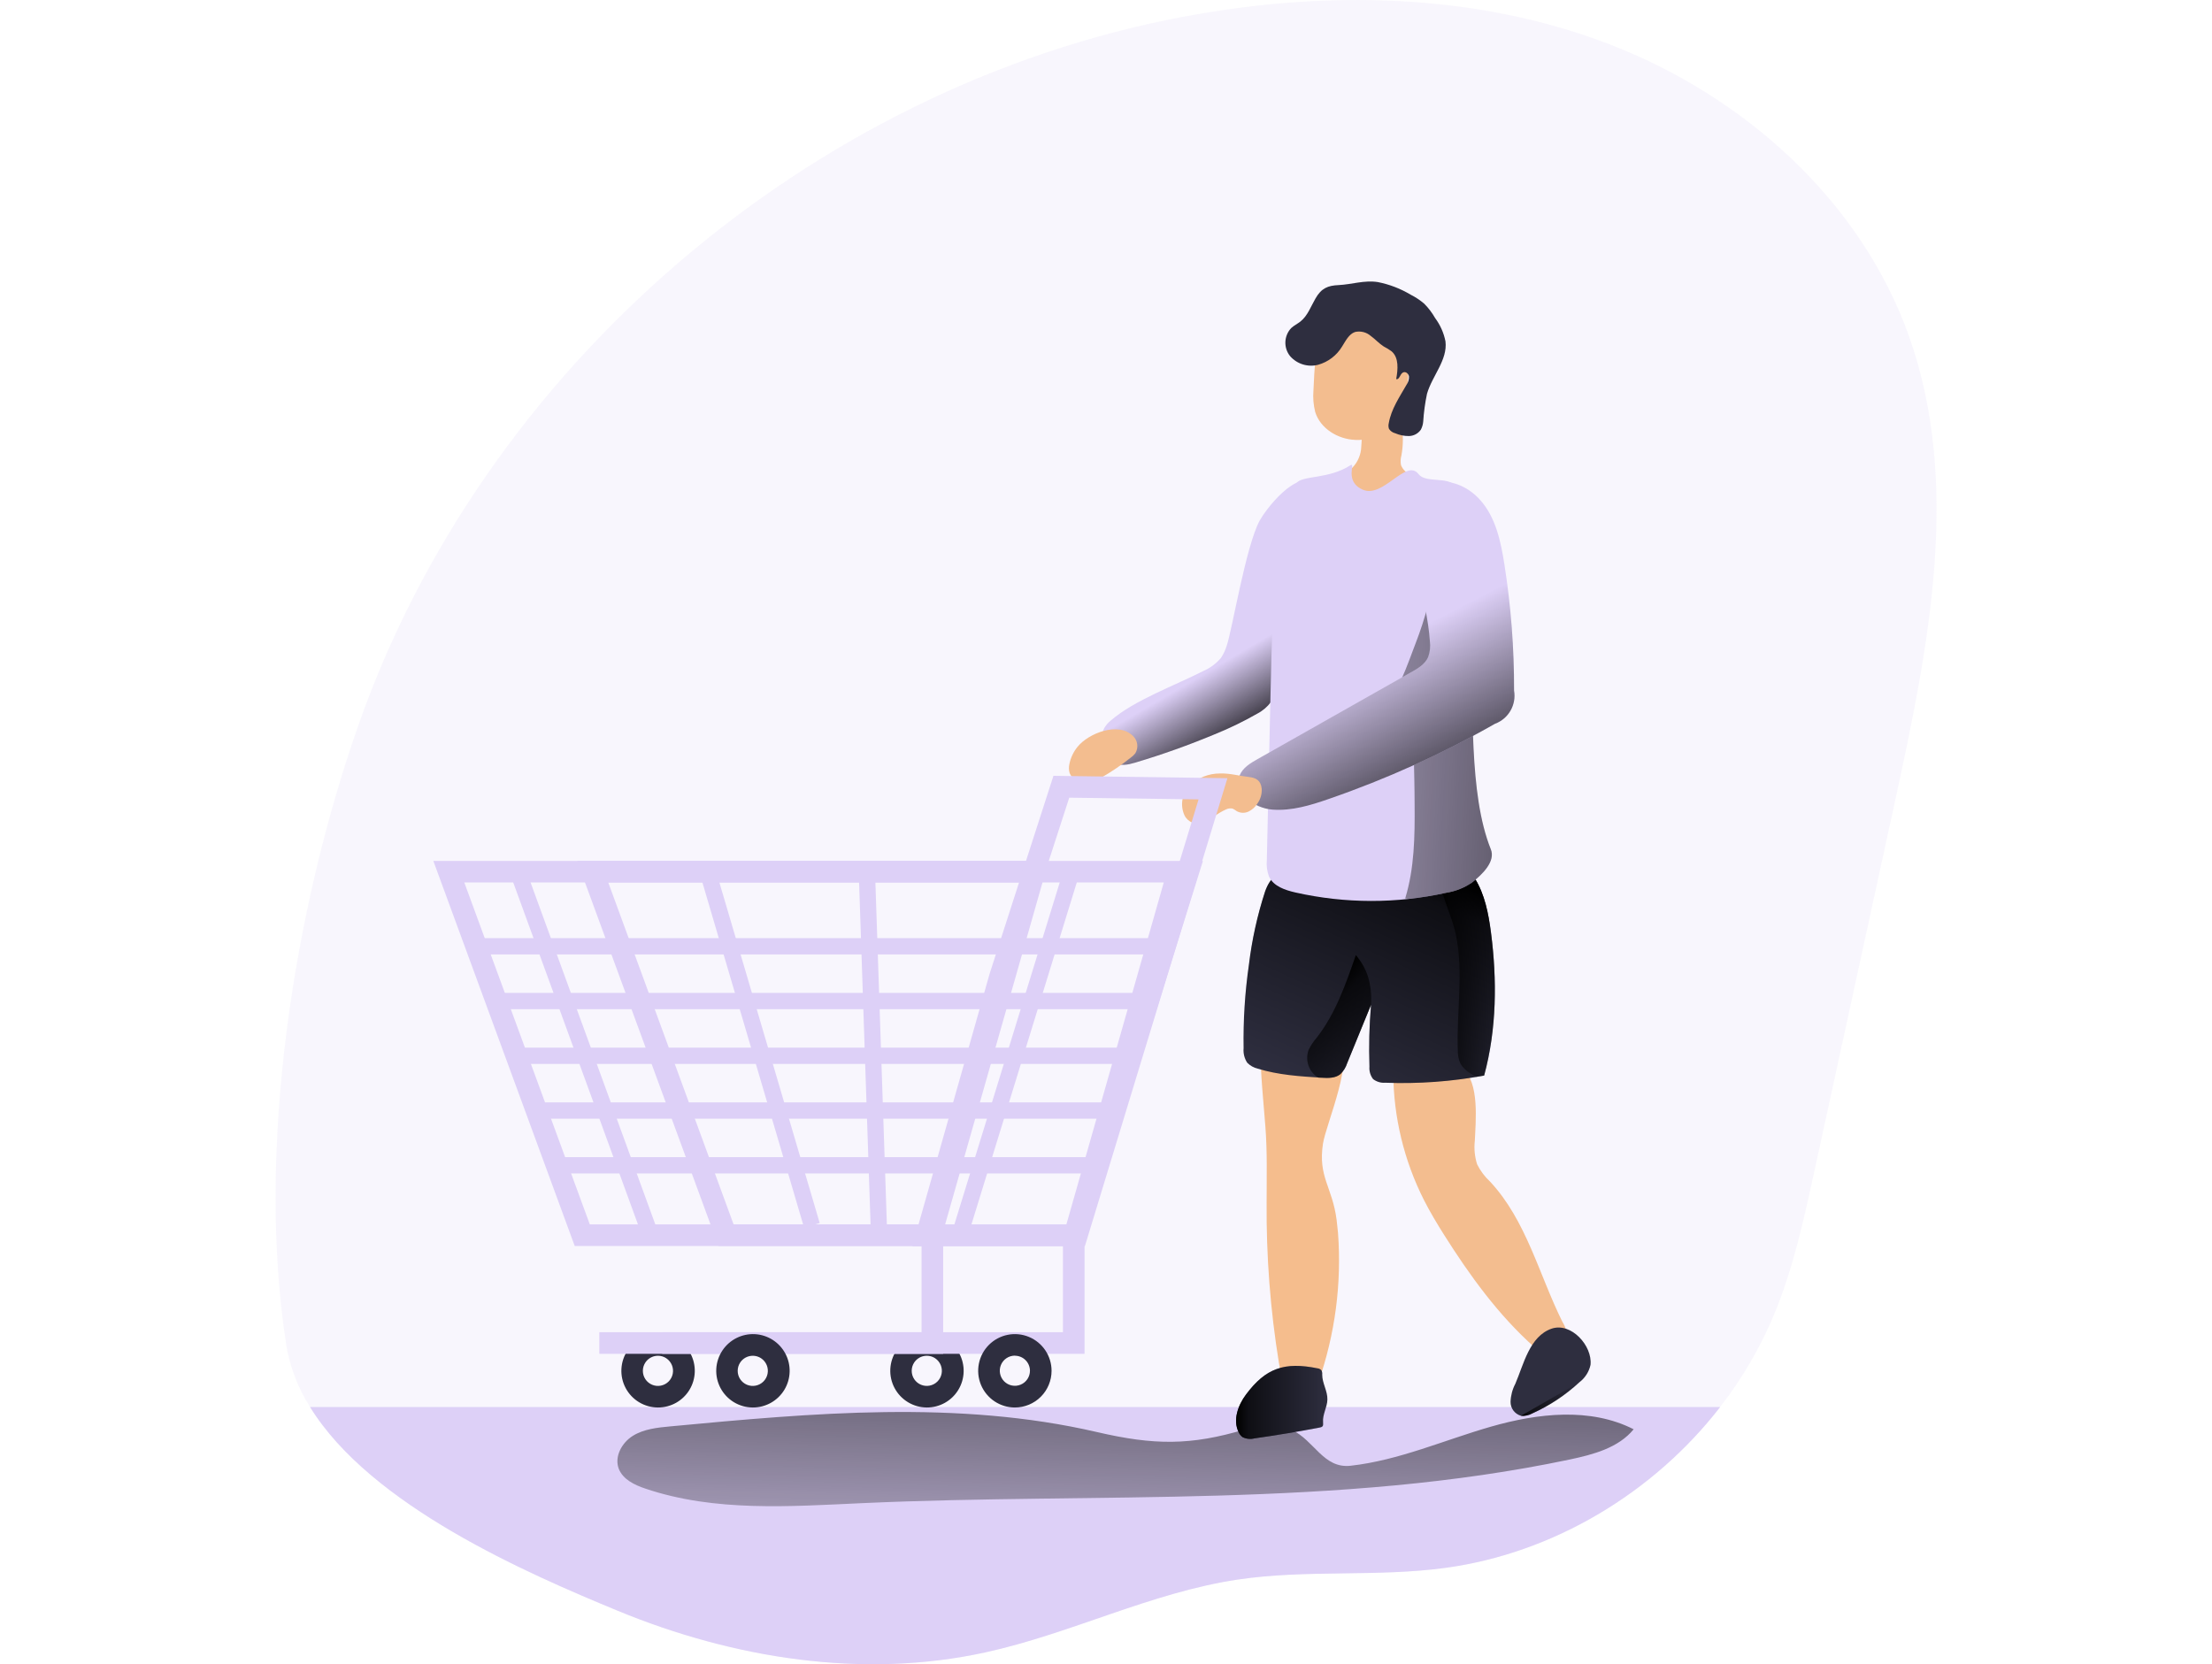 <svg width="598" height="450" viewBox="0 0 598 450" fill="none" xmlns="http://www.w3.org/2000/svg">
<g clip-path="url(#clip0_12_406)">
<path opacity="0.18" d="M512.346 216.458C505.055 249.956 497.761 283.43 490.462 316.881C487.611 329.957 484.737 343.115 479.607 355.443C475.885 364.382 470.985 372.785 465.037 380.426C447.032 403.656 419.96 419.945 390.785 423.918C372.184 426.454 353.173 424.316 334.607 427.085C311.169 430.591 289.53 441.715 266.384 446.775C233.341 454.008 198.359 448.446 167.069 435.545C142.427 425.391 100.259 407.138 83.819 380.449C80.565 375.334 78.375 369.615 77.381 363.634C69.203 310.934 79.333 246.267 96.777 196.394C130.661 99.407 218.981 23.523 319.944 4.522C358.233 -2.676 398.73 -2.022 435.091 11.966C471.452 25.953 503.151 54.301 516.132 91.04C530.281 131.015 521.378 175.022 512.346 216.458Z" fill="#DDD0F7"/>
<path d="M465.037 380.449C447.032 403.68 419.96 419.969 390.785 423.942C372.184 426.478 353.173 424.339 334.607 427.109C311.169 430.614 289.53 441.739 266.384 446.798C233.341 454.031 198.359 448.469 167.069 435.569C142.427 425.391 100.259 407.138 83.819 380.449H465.037Z" fill="#DDD0F7"/>
<path d="M296.529 387.215C258.906 378.498 219.671 382.074 181.23 385.684C177.725 386.011 174.091 386.385 171.1 388.232C168.109 390.078 166.017 393.899 167.291 397.183C168.459 400.069 171.567 401.541 174.511 402.523C193.206 408.844 213.49 407.337 233.201 406.437C297.066 403.539 361.726 407.84 424.341 394.647C430.721 393.303 437.545 391.492 441.646 386.467C429.903 380.496 415.742 382.132 403.088 385.754C390.434 389.377 378.189 394.881 365.103 396.33C357.754 397.136 355.288 389.424 349.201 386.631C344.527 384.481 341.478 385.018 336.687 386.467C321.837 390.931 311.893 390.779 296.529 387.215Z" fill="url(#paint0_linear_12_406)"/>
<path d="M250.54 380.578C248.747 380.567 246.991 380.071 245.457 379.141C243.924 378.212 242.671 376.884 241.832 375.3C240.993 373.715 240.599 371.932 240.692 370.142C240.786 368.351 241.362 366.619 242.361 365.13C243.317 363.705 244.626 362.553 246.16 361.785C247.694 361.017 249.401 360.661 251.114 360.75C252.827 360.839 254.488 361.371 255.934 362.294C257.381 363.216 258.563 364.499 259.365 366.015C260.168 367.531 260.564 369.229 260.514 370.944C260.465 372.659 259.971 374.332 259.082 375.799C258.193 377.266 256.939 378.478 255.441 379.315C253.944 380.153 252.256 380.588 250.54 380.578ZM247.163 368.39C246.714 369.06 246.474 369.847 246.473 370.653C246.471 371.459 246.708 372.248 247.155 372.919C247.601 373.59 248.236 374.114 248.98 374.425C249.724 374.735 250.543 374.818 251.334 374.663C252.125 374.508 252.852 374.122 253.424 373.554C253.996 372.986 254.387 372.261 254.547 371.471C254.707 370.681 254.629 369.861 254.324 369.115C254.018 368.369 253.498 367.731 252.83 367.28C251.931 366.677 250.83 366.456 249.767 366.664C248.705 366.872 247.769 367.493 247.163 368.39Z" fill="#2E2E3F"/>
<path d="M177.853 380.578C176.059 380.571 174.3 380.077 172.764 379.149C171.228 378.22 169.973 376.892 169.134 375.306C168.294 373.72 167.901 371.935 167.996 370.143C168.091 368.351 168.671 366.618 169.674 365.13C170.63 363.705 171.939 362.553 173.473 361.785C175.007 361.017 176.714 360.661 178.427 360.75C180.14 360.839 181.801 361.371 183.247 362.294C184.694 363.216 185.876 364.499 186.679 366.015C187.481 367.531 187.877 369.229 187.828 370.944C187.778 372.659 187.284 374.332 186.395 375.799C185.506 377.266 184.252 378.478 182.755 379.315C181.257 380.153 179.569 380.588 177.853 380.578ZM174.488 368.39C174.038 369.059 173.796 369.847 173.794 370.654C173.791 371.461 174.028 372.25 174.474 372.923C174.921 373.595 175.556 374.119 176.301 374.43C177.045 374.741 177.865 374.824 178.657 374.668C179.448 374.513 180.176 374.126 180.748 373.557C181.32 372.988 181.71 372.262 181.869 371.471C182.028 370.68 181.949 369.86 181.642 369.114C181.335 368.368 180.813 367.729 180.143 367.28C179.246 366.678 178.146 366.457 177.086 366.665C176.026 366.873 175.091 367.493 174.488 368.39Z" fill="#2E2E3F"/>
<path d="M331.628 174.613C331.276 175.767 330.761 176.865 330.097 177.873C328.787 179.431 327.131 180.659 325.26 181.461C317.852 185.258 306.565 189.348 300.279 194.84C299.516 195.447 298.884 196.202 298.422 197.061C297.522 199.012 298.422 201.267 299.251 203.23C299.624 204.341 300.285 205.333 301.167 206.105C302.768 207.273 304.988 206.771 306.893 206.21C314.197 204.032 321.381 201.47 328.415 198.533C332.35 196.946 336.172 195.091 339.854 192.982C341.33 192.223 342.613 191.136 343.604 189.804C344.3 188.604 344.764 187.284 344.971 185.913C346.301 178.831 347.194 171.674 347.647 164.482L349.049 147.608C349.329 144.36 359.214 132.99 356.235 130.758C350.393 126.388 341.898 138.284 340.566 140.726C336.804 147.608 333.088 170.453 331.628 174.613Z" fill="#DDD0F7"/>
<path d="M331.628 174.613C331.276 175.767 330.761 176.865 330.097 177.873C328.787 179.431 327.131 180.659 325.26 181.461C317.852 185.258 306.565 189.348 300.279 194.84C299.516 195.447 298.884 196.202 298.422 197.061C297.522 199.012 298.422 201.267 299.251 203.23C299.624 204.341 300.285 205.333 301.167 206.105C302.768 207.273 304.988 206.771 306.893 206.21C314.197 204.032 321.381 201.47 328.415 198.533C332.35 196.946 336.172 195.091 339.854 192.982C341.33 192.223 342.613 191.136 343.604 189.804C344.3 188.604 344.764 187.284 344.971 185.913C346.301 178.831 347.194 171.674 347.647 164.482L349.049 147.608C349.329 144.36 359.214 132.99 356.235 130.758C350.393 126.388 341.898 138.284 340.566 140.726C336.804 147.608 333.088 170.453 331.628 174.613Z" fill="url(#paint1_linear_12_406)"/>
<path d="M422.367 357.371C423.311 358.879 423.802 360.628 423.781 362.407C423.67 363.076 423.42 363.713 423.045 364.277C422.671 364.842 422.181 365.32 421.608 365.681C421.035 366.042 420.392 366.278 419.721 366.372C419.05 366.466 418.367 366.417 417.717 366.228C416.658 365.79 415.697 365.147 414.889 364.335C405.109 355.641 397.363 344.926 390.352 333.825C388.46 330.81 386.625 327.76 385.013 324.594C379.565 313.862 376.704 302.005 376.659 289.97C376.585 289.28 376.754 288.586 377.138 288.007C377.54 287.599 378.058 287.326 378.621 287.224C383.459 285.869 390.995 285.74 395.271 288.895C400.074 292.401 398.917 303.443 398.707 308.468C398.462 310.611 398.677 312.782 399.337 314.836C400.213 316.594 401.401 318.178 402.843 319.51C412.646 330.039 416.046 344.634 422.367 357.371Z" fill="#F3BD8F"/>
<path d="M361.726 333.404C362.739 347.055 360.938 360.769 356.433 373.695C356.159 374.865 355.531 375.922 354.634 376.722C354.027 377.095 353.332 377.301 352.619 377.317C351.907 377.334 351.203 377.16 350.58 376.815C347.413 375.273 346.303 371.907 345.766 368.635C343.415 354.197 342.297 339.584 342.424 324.956C342.424 318.05 342.623 311.471 342.085 304.6C341.548 297.531 340.753 290.473 340.753 283.368C340.622 282.664 340.755 281.935 341.127 281.323C341.422 281.052 341.772 280.85 342.154 280.731C342.536 280.612 342.939 280.578 343.335 280.634C348.406 280.634 357.66 277.712 361.609 280.937C366.809 285.179 358.49 303.829 357.66 309.227C356.27 318.237 360.184 320.913 361.341 329.805C361.493 331.067 361.621 332.236 361.726 333.404Z" fill="#F5BD8D"/>
<path d="M336.196 283.45C336.077 284.819 336.419 286.188 337.166 287.341C337.944 288.144 338.939 288.705 340.029 288.954C345.59 290.683 351.456 291.045 357.263 291.407C359.039 291.513 361.002 291.559 362.369 290.438C363.216 289.615 363.846 288.595 364.203 287.47L370.653 271.683C370.17 277.254 370.026 282.85 370.221 288.439C370.127 289.638 370.481 290.829 371.214 291.781C372.153 292.505 373.327 292.855 374.509 292.763C383.46 293.1 392.421 292.449 401.23 290.823C404.642 278.238 404.735 264.929 403.041 252.005C402.375 246.968 401.382 241.839 398.706 237.515C398.053 236.333 397.123 235.327 395.996 234.582C394.309 233.773 392.439 233.422 390.574 233.565C377.044 233.425 363.304 233.11 349.855 235.026C345.661 235.622 343.464 236.931 342.003 241.032C339.899 247.495 338.432 254.149 337.622 260.897C336.549 268.365 336.072 275.906 336.196 283.45Z" fill="#2E2E3F"/>
<path d="M401.23 290.823L399.127 291.185C390.996 292.545 382.747 293.074 374.509 292.763C373.327 292.855 372.153 292.505 371.214 291.781C370.481 290.829 370.127 289.638 370.221 288.439C370.039 283.241 370.156 278.036 370.571 272.851C370.571 272.723 370.571 272.582 370.571 272.454C370.571 272.325 370.571 271.94 370.63 271.683C368.48 276.929 366.341 282.199 364.192 287.446C363.835 288.572 363.204 289.591 362.357 290.414C360.99 291.583 359.027 291.489 357.251 291.384H356.445C350.907 291.034 345.333 290.625 340.087 288.977C338.995 288.733 338 288.172 337.225 287.364C336.477 286.211 336.136 284.842 336.255 283.473C336.128 275.91 336.604 268.349 337.68 260.862C338.488 254.146 339.948 247.524 342.038 241.091C343.499 236.989 345.696 235.68 349.89 235.084C363.339 233.168 377.079 233.484 390.609 233.624C392.297 233.526 393.986 233.789 395.563 234.395C395.725 234.465 395.881 234.547 396.031 234.64C397.158 235.385 398.088 236.391 398.742 237.573C401.417 241.897 402.41 247.027 403.076 252.063C404.759 264.929 404.642 278.238 401.23 290.823Z" fill="url(#paint2_linear_12_406)"/>
<path d="M401.23 290.823L399.127 291.185C398.626 290.926 398.138 290.642 397.667 290.332C396.509 289.694 395.536 288.768 394.839 287.645C394.329 286.507 394.081 285.269 394.115 284.022C393.729 273.599 395.715 262.989 393.601 252.811C392.841 249.142 391.322 245.8 390.235 242.294C389.242 239.057 391.462 237.129 394.068 235.283C394.528 234.941 395.016 234.64 395.528 234.383C395.69 234.453 395.846 234.535 395.996 234.629C397.123 235.374 398.053 236.38 398.706 237.562C401.382 241.885 402.375 247.015 403.041 252.051C404.759 264.929 404.642 278.238 401.23 290.823Z" fill="url(#paint3_linear_12_406)"/>
<path d="M370.641 271.706C368.491 276.953 366.353 282.223 364.203 287.47C363.846 288.595 363.216 289.615 362.369 290.438C361.002 291.606 359.039 291.513 357.263 291.407H356.457C356.154 291.245 355.868 291.053 355.604 290.835C354.614 289.997 353.909 288.872 353.586 287.616C353.264 286.36 353.34 285.035 353.804 283.824C354.376 282.659 355.099 281.575 355.954 280.599C361.049 274.066 363.829 266.085 366.54 258.256C367.998 259.944 369.109 261.901 369.812 264.017C370.564 266.506 370.846 269.114 370.641 271.706Z" fill="url(#paint4_linear_12_406)"/>
<path d="M368.012 120.732C367.957 122.841 367.125 124.855 365.675 126.388C363.526 128.328 360.266 128.211 357.567 129.298C357.226 129.41 356.918 129.603 356.667 129.858C356.467 130.094 356.327 130.375 356.258 130.676C355.912 132.084 356.023 133.566 356.574 134.907C357.398 136.914 358.651 138.716 360.246 140.188C361.84 141.66 363.737 142.764 365.804 143.425C369.959 144.726 374.361 145.034 378.657 144.325C380.082 144.242 381.471 143.843 382.723 143.156C384.05 142.145 385.106 140.82 385.796 139.3C386.631 137.913 387.19 136.377 387.443 134.778C387.558 133.973 387.462 133.152 387.162 132.396C386.863 131.639 386.372 130.974 385.737 130.466C385.141 130.104 384.506 129.81 383.844 129.59C382.804 129.19 381.806 128.689 380.865 128.094C379.899 127.599 379.146 126.768 378.75 125.757C378.587 124.903 378.623 124.024 378.855 123.186C379.387 120.344 379.387 117.428 378.855 114.586C378.728 113.744 378.468 112.927 378.084 112.167C377.724 111.52 377.221 110.965 376.613 110.542C376.006 110.12 375.31 109.841 374.578 109.729C373.847 109.616 373.099 109.672 372.393 109.892C371.686 110.112 371.039 110.49 370.501 110.998C367.744 113.511 368.339 117.484 368.012 120.732Z" fill="#F3BD8F"/>
<path d="M355.078 105.623C354.92 107.561 355.082 109.511 355.557 111.396C356.936 115.871 361.668 118.757 366.353 118.944C367.89 119.065 369.432 118.77 370.816 118.091C371.609 117.639 372.34 117.085 372.99 116.444C376.261 113.452 379.276 109.877 380.269 105.553C380.608 103.913 380.749 102.238 380.69 100.563C380.731 98.098 380.303 95.647 379.428 93.342C378.554 91.305 377.168 89.529 375.406 88.186C373.643 86.843 371.563 85.978 369.368 85.677C364.846 85.104 360.605 87.394 357.298 90.234C355.639 91.659 355.884 94.464 355.674 96.602C355.382 99.582 355.183 102.608 355.078 105.623Z" fill="#F3BD8F"/>
<path d="M355.639 80.698C354.377 82.86 353.524 85.373 351.573 86.927C350.767 87.558 349.82 88.013 349.072 88.703C348.111 89.718 347.55 91.047 347.494 92.444C347.438 93.841 347.891 95.21 348.769 96.298C349.691 97.35 350.887 98.126 352.224 98.538C353.56 98.951 354.985 98.985 356.34 98.635C359.054 97.878 361.374 96.109 362.825 93.693C363.794 92.174 364.659 90.327 366.33 89.766C367.071 89.598 367.841 89.607 368.577 89.791C369.314 89.976 369.997 90.332 370.571 90.83C371.798 91.718 372.826 92.886 374.076 93.681C374.823 94.064 375.538 94.505 376.215 95.001C378.224 96.742 377.92 99.886 377.453 102.503C378.294 102.76 378.458 101.253 379.194 100.774C379.93 100.295 380.783 100.996 380.912 101.779C380.954 102.57 380.728 103.353 380.269 103.999C378.353 107.353 376.086 110.648 375.443 114.446C375.314 114.951 375.338 115.485 375.513 115.976C375.9 116.561 376.492 116.978 377.173 117.145C378.342 117.651 379.603 117.91 380.876 117.904C381.513 117.894 382.139 117.733 382.701 117.435C383.264 117.136 383.748 116.708 384.113 116.187C384.474 115.51 384.692 114.766 384.756 114.002C384.915 111.468 385.258 108.949 385.784 106.465C387.198 101.58 391.392 97.327 390.773 92.29C390.319 90.014 389.365 87.867 387.98 86.004C387.172 84.588 386.182 83.284 385.036 82.124C383.909 81.159 382.67 80.335 381.344 79.67C378.608 78.038 375.612 76.888 372.487 76.27C368.783 75.709 365.477 76.912 361.855 77.088C359.004 77.216 357.228 77.906 355.639 80.698Z" fill="#2E2E3F"/>
<path d="M398.017 238.578C395.923 240.035 393.526 240.997 391.007 241.394C377.571 244.374 363.643 244.35 350.217 241.324C347.413 240.682 344.294 239.653 343.078 237.036C342.534 235.599 342.33 234.055 342.482 232.525C342.802 218.082 343.121 203.635 343.441 189.185C343.803 172.767 344.165 156.291 346.572 140.048C347.281 136.691 348.613 133.497 350.498 130.63C352.063 128.491 359.156 129.636 365.08 125.804C366.704 124.752 363.175 130.186 368.48 132.429C373.983 134.766 380.164 123.817 383.505 128.211C385.387 130.665 391.369 128.842 393.262 131.284C394.781 133.247 395.715 137.395 396.311 142.397C397.573 153.019 397.258 167.438 397.48 172.685C398.473 191.043 396.931 214.46 402.995 229.616C404.385 232.911 400.751 236.417 398.017 238.578Z" fill="#DDD0F7"/>
<path d="M398.017 238.578C395.923 240.035 393.526 240.997 391.007 241.394C387.652 242.138 384.258 242.696 380.841 243.065L379.883 242.937C382.384 234.757 382.501 226.157 382.43 217.65C382.43 212.976 382.29 208.243 382.197 203.546C382.138 200.578 382.033 197.458 380.503 194.922C378.972 192.386 375.49 190.774 372.943 192.305C377.325 189.664 380.912 178.493 382.711 173.912C385.299 167.276 387.11 160.363 388.109 153.311C388.787 148.473 388.53 139.966 395.937 142.257L396.346 142.397C397.608 153.019 397.293 167.438 397.515 172.685C398.508 191.043 396.966 214.46 403.03 229.616C404.385 232.911 400.751 236.417 398.017 238.578Z" fill="url(#paint5_linear_12_406)"/>
<path d="M356.153 369.979C356.576 370.015 356.969 370.212 357.251 370.528C357.429 370.89 357.498 371.296 357.45 371.697C357.45 374.034 358.934 376.149 358.852 378.463C358.794 380.531 357.508 382.471 357.684 384.539C357.684 384.948 357.789 385.427 357.497 385.708C357.307 385.864 357.075 385.961 356.831 385.988C350.965 387.11 345.072 388.088 339.152 388.921C338.06 389.212 336.898 389.087 335.893 388.57C335.438 388.223 335.08 387.764 334.853 387.238C333.252 383.978 334.677 379.982 336.851 377.072C342.167 369.909 347.296 368.191 356.153 369.979Z" fill="#2E2E3F"/>
<path d="M429.985 369.068C429.572 370.931 428.512 372.587 426.994 373.742C423.232 377.217 418.931 380.059 414.258 382.155C413.317 382.683 412.236 382.912 411.162 382.81C410.347 382.574 409.632 382.077 409.127 381.395C408.623 380.713 408.356 379.884 408.369 379.035C408.427 377.339 408.866 375.677 409.655 374.174C411.91 368.963 413.475 361.32 419.493 359.252C424.75 357.488 430.546 363.879 429.985 369.068Z" fill="#2E2E3F"/>
<path d="M356.153 369.979C356.576 370.015 356.969 370.212 357.251 370.528C357.429 370.89 357.498 371.296 357.45 371.697C357.45 374.034 358.934 376.149 358.852 378.463C358.794 380.531 357.508 382.471 357.684 384.539C357.684 384.948 357.789 385.427 357.497 385.708C357.307 385.864 357.075 385.961 356.831 385.988C350.965 387.11 345.072 388.088 339.152 388.921C338.06 389.212 336.898 389.087 335.893 388.57C335.438 388.223 335.08 387.764 334.853 387.238C333.252 383.978 334.677 379.982 336.851 377.072C342.167 369.909 347.296 368.191 356.153 369.979Z" fill="url(#paint6_linear_12_406)"/>
<path d="M426.994 373.765C423.232 377.241 418.931 380.082 414.258 382.179C413.317 382.707 412.236 382.935 411.162 382.833" fill="url(#paint7_linear_12_406)"/>
<path d="M386.555 173.316C386.757 174.781 386.601 176.272 386.099 177.663C385.258 179.591 383.307 180.76 381.426 181.8L339.982 205.252C338.042 206.35 335.963 207.589 335.133 209.669C333.31 214.343 339.024 218.538 343.99 218.912C349.189 219.298 354.307 217.743 359.237 216.026C374.814 210.654 389.857 203.847 404.175 195.693C405.944 195.036 407.427 193.779 408.366 192.142C409.305 190.505 409.641 188.59 409.316 186.731C409.356 175.29 408.481 163.864 406.698 152.563C405.729 146.381 404.362 139.92 400.19 135.234C394.021 128.223 382.758 128.012 381.788 138.284C380.713 149.945 385.772 161.841 386.555 173.316Z" fill="#DDD0F7"/>
<path d="M386.555 173.316C386.757 174.781 386.601 176.272 386.099 177.663C385.258 179.591 383.307 180.76 381.426 181.8L339.982 205.252C338.042 206.35 335.963 207.589 335.133 209.669C333.31 214.343 339.024 218.538 343.99 218.912C349.189 219.298 354.307 217.743 359.237 216.026C374.814 210.654 389.857 203.847 404.175 195.693C405.944 195.036 407.427 193.779 408.366 192.142C409.305 190.505 409.641 188.59 409.316 186.731C409.356 175.29 408.481 163.864 406.698 152.563C405.729 146.381 404.362 139.92 400.19 135.234C394.021 128.223 382.758 128.012 381.788 138.284C380.713 149.945 385.772 161.841 386.555 173.316Z" fill="url(#paint8_linear_12_406)"/>
<path d="M329.805 209.143C326.815 209.134 323.933 210.262 321.743 212.298C320.676 213.338 319.957 214.682 319.685 216.147C319.413 217.611 319.601 219.124 320.224 220.478C320.668 221.384 321.441 222.087 322.386 222.441C323.22 222.671 324.104 222.642 324.921 222.359C327.258 221.646 329.186 219.835 331.476 218.854C332.031 218.581 332.663 218.511 333.264 218.655C333.65 218.851 334.017 219.082 334.362 219.344C334.843 219.607 335.379 219.754 335.927 219.772C336.475 219.79 337.019 219.68 337.517 219.449C338.507 218.97 339.341 218.221 339.924 217.288C340.77 216.116 341.183 214.687 341.092 213.245C340.858 211.024 339.573 210.312 337.657 210.09C335.028 209.809 332.504 209.05 329.805 209.143Z" fill="#F3BD8F"/>
<path d="M291.306 201.933C290.201 203.289 289.444 204.893 289.098 206.607C288.914 207.419 288.942 208.264 289.179 209.061C289.517 209.837 290.079 210.495 290.793 210.948C291.508 211.402 292.341 211.632 293.187 211.609C294.882 211.537 296.529 211.026 297.966 210.125C300.636 208.585 303.186 206.847 305.596 204.925C306.095 204.585 306.54 204.171 306.916 203.698C307.364 202.967 307.549 202.106 307.44 201.256C307.332 200.406 306.937 199.618 306.32 199.024C302.371 195.062 294.274 198.252 291.306 201.933Z" fill="#F3BD8F"/>
<path d="M253.847 336.91H155.373L117.154 232.794H283.489L253.847 336.91ZM159.451 331.067H249.418L275.743 238.613H125.52L159.451 331.067Z" fill="#DDD0F7"/>
<path d="M292.708 336.91H194.223L156.016 232.794H325.202L292.708 336.91ZM198.324 331.067H288.292L314.616 238.613H164.44L198.324 331.067Z" fill="#DDD0F7"/>
<path d="M293.292 336.968H246.649L267.54 263.293L284.786 209.786L331.827 210.417L293.292 336.968ZM254.372 331.126H288.969L324.022 216.154L289.063 215.687L273.102 264.987L254.372 331.126Z" fill="#DDD0F7"/>
<path d="M293.199 366.065H179.022V360.222H287.357V334.012H293.199V366.065Z" fill="#DDD0F7"/>
<path d="M254.98 366.065H162.021V360.222H249.138V334.012H254.98V366.065Z" fill="#DDD0F7"/>
<path d="M274.364 380.578C272.402 380.578 270.484 379.996 268.853 378.906C267.222 377.816 265.95 376.266 265.199 374.453C264.448 372.641 264.252 370.646 264.635 368.722C265.018 366.797 265.962 365.029 267.35 363.642C268.737 362.254 270.504 361.31 272.429 360.927C274.353 360.544 276.348 360.74 278.16 361.491C279.973 362.242 281.522 363.514 282.612 365.145C283.702 366.777 284.284 368.695 284.284 370.657C284.284 373.288 283.239 375.812 281.378 377.672C279.518 379.533 276.995 380.578 274.364 380.578ZM274.364 366.555C273.558 366.555 272.769 366.795 272.099 367.243C271.428 367.691 270.905 368.328 270.597 369.073C270.288 369.818 270.207 370.638 270.365 371.429C270.522 372.22 270.91 372.947 271.481 373.517C272.051 374.088 272.777 374.476 273.568 374.633C274.359 374.791 275.179 374.71 275.924 374.401C276.67 374.093 277.306 373.57 277.755 372.899C278.203 372.229 278.442 371.44 278.442 370.634C278.436 369.556 278.003 368.525 277.239 367.765C276.475 367.005 275.441 366.579 274.364 366.579V366.555Z" fill="#2E2E3F"/>
<path d="M203.5 380.578C201.705 380.571 199.946 380.077 198.41 379.149C196.875 378.22 195.62 376.892 194.78 375.306C193.94 373.72 193.547 371.935 193.642 370.143C193.738 368.351 194.318 366.618 195.321 365.13C196.277 363.705 197.586 362.553 199.12 361.785C200.654 361.017 202.361 360.661 204.074 360.75C205.787 360.839 207.448 361.371 208.894 362.294C210.34 363.216 211.522 364.499 212.325 366.015C213.128 367.531 213.524 369.229 213.474 370.944C213.424 372.659 212.931 374.332 212.042 375.799C211.153 377.266 209.898 378.478 208.401 379.315C206.904 380.153 205.215 380.588 203.5 380.578ZM200.123 368.39C199.673 369.059 199.431 369.847 199.429 370.654C199.426 371.461 199.663 372.25 200.109 372.923C200.556 373.595 201.191 374.119 201.936 374.43C202.68 374.741 203.5 374.824 204.292 374.668C205.083 374.513 205.811 374.126 206.383 373.557C206.955 372.988 207.345 372.262 207.504 371.471C207.663 370.68 207.584 369.86 207.277 369.114C206.97 368.368 206.448 367.729 205.778 367.28C204.88 366.681 203.781 366.462 202.722 366.669C201.662 366.877 200.728 367.496 200.123 368.39Z" fill="#2E2E3F"/>
<path d="M314.896 253.664H130.229V258.069H314.896V253.664Z" fill="#DDD0F7"/>
<path d="M310.071 268.469H134.178V272.875H310.071V268.469Z" fill="#DDD0F7"/>
<path d="M305.245 283.274H139.88V287.68H305.245V283.274Z" fill="#DDD0F7"/>
<path d="M300.42 298.08H145.582V302.485H300.42V298.08Z" fill="#DDD0F7"/>
<path d="M295.594 312.885H151.283V317.29H295.594V312.885Z" fill="#DDD0F7"/>
<path d="M141.938 234.504L137.8 236.013L173.322 333.408L177.461 331.899L141.938 234.504Z" fill="#DDD0F7"/>
<path d="M193.309 234.628L189.083 235.873L217.375 331.947L221.601 330.703L193.309 234.628Z" fill="#DDD0F7"/>
<path d="M236.5 233.865L232.097 234.013L235.384 332.055L239.786 331.908L236.5 233.865Z" fill="#DDD0F7"/>
<path d="M287.121 236.564L257.531 332.638L261.741 333.935L291.331 237.861L287.121 236.564Z" fill="#DDD0F7"/>
</g>
<defs>
<linearGradient id="paint0_linear_12_406" x1="305.818" y1="336.629" x2="302.534" y2="451.776" gradientUnits="userSpaceOnUse">
<stop offset="0.01"/>
<stop offset="0.13" stop-opacity="0.69"/>
<stop offset="1" stop-opacity="0"/>
</linearGradient>
<linearGradient id="paint1_linear_12_406" x1="343.639" y1="194.034" x2="333.776" y2="177.255" gradientUnits="userSpaceOnUse">
<stop offset="0.01"/>
<stop offset="0.13" stop-opacity="0.69"/>
<stop offset="1" stop-opacity="0"/>
</linearGradient>
<linearGradient id="paint2_linear_12_406" x1="386.321" y1="233.507" x2="357.807" y2="296.231" gradientUnits="userSpaceOnUse">
<stop offset="0.01"/>
<stop offset="0.13" stop-opacity="0.69"/>
<stop offset="1" stop-opacity="0"/>
</linearGradient>
<linearGradient id="paint3_linear_12_406" x1="389.99" y1="262.755" x2="404.128" y2="262.755" gradientUnits="userSpaceOnUse">
<stop offset="0.01"/>
<stop offset="0.13" stop-opacity="0.69"/>
<stop offset="1" stop-opacity="0"/>
</linearGradient>
<linearGradient id="paint4_linear_12_406" x1="356.013" y1="269.977" x2="384.337" y2="295.167" gradientUnits="userSpaceOnUse">
<stop offset="0.01"/>
<stop offset="0.13" stop-opacity="0.69"/>
<stop offset="1" stop-opacity="0"/>
</linearGradient>
<linearGradient id="paint5_linear_12_406" x1="448.306" y1="195.904" x2="315.702" y2="188.438" gradientUnits="userSpaceOnUse">
<stop offset="0.01"/>
<stop offset="0.13" stop-opacity="0.69"/>
<stop offset="1" stop-opacity="0"/>
</linearGradient>
<linearGradient id="paint6_linear_12_406" x1="334.163" y1="379.164" x2="358.864" y2="379.164" gradientUnits="userSpaceOnUse">
<stop offset="0.01"/>
<stop offset="0.13" stop-opacity="0.69"/>
<stop offset="1" stop-opacity="0"/>
</linearGradient>
<linearGradient id="paint7_linear_12_406" x1="411.162" y1="378.323" x2="426.994" y2="378.323" gradientUnits="userSpaceOnUse">
<stop offset="0.01"/>
<stop offset="0.13" stop-opacity="0.69"/>
<stop offset="1" stop-opacity="0"/>
</linearGradient>
<linearGradient id="paint8_linear_12_406" x1="390.212" y1="217.288" x2="369.481" y2="177.15" gradientUnits="userSpaceOnUse">
<stop offset="0.01"/>
<stop offset="0.13" stop-opacity="0.69"/>
<stop offset="1" stop-opacity="0"/>
</linearGradient>
<clipPath id="clip0_12_406">
<rect width="597" height="450" fill="white" transform="translate(0.5)"/>
</clipPath>
</defs>
</svg>
